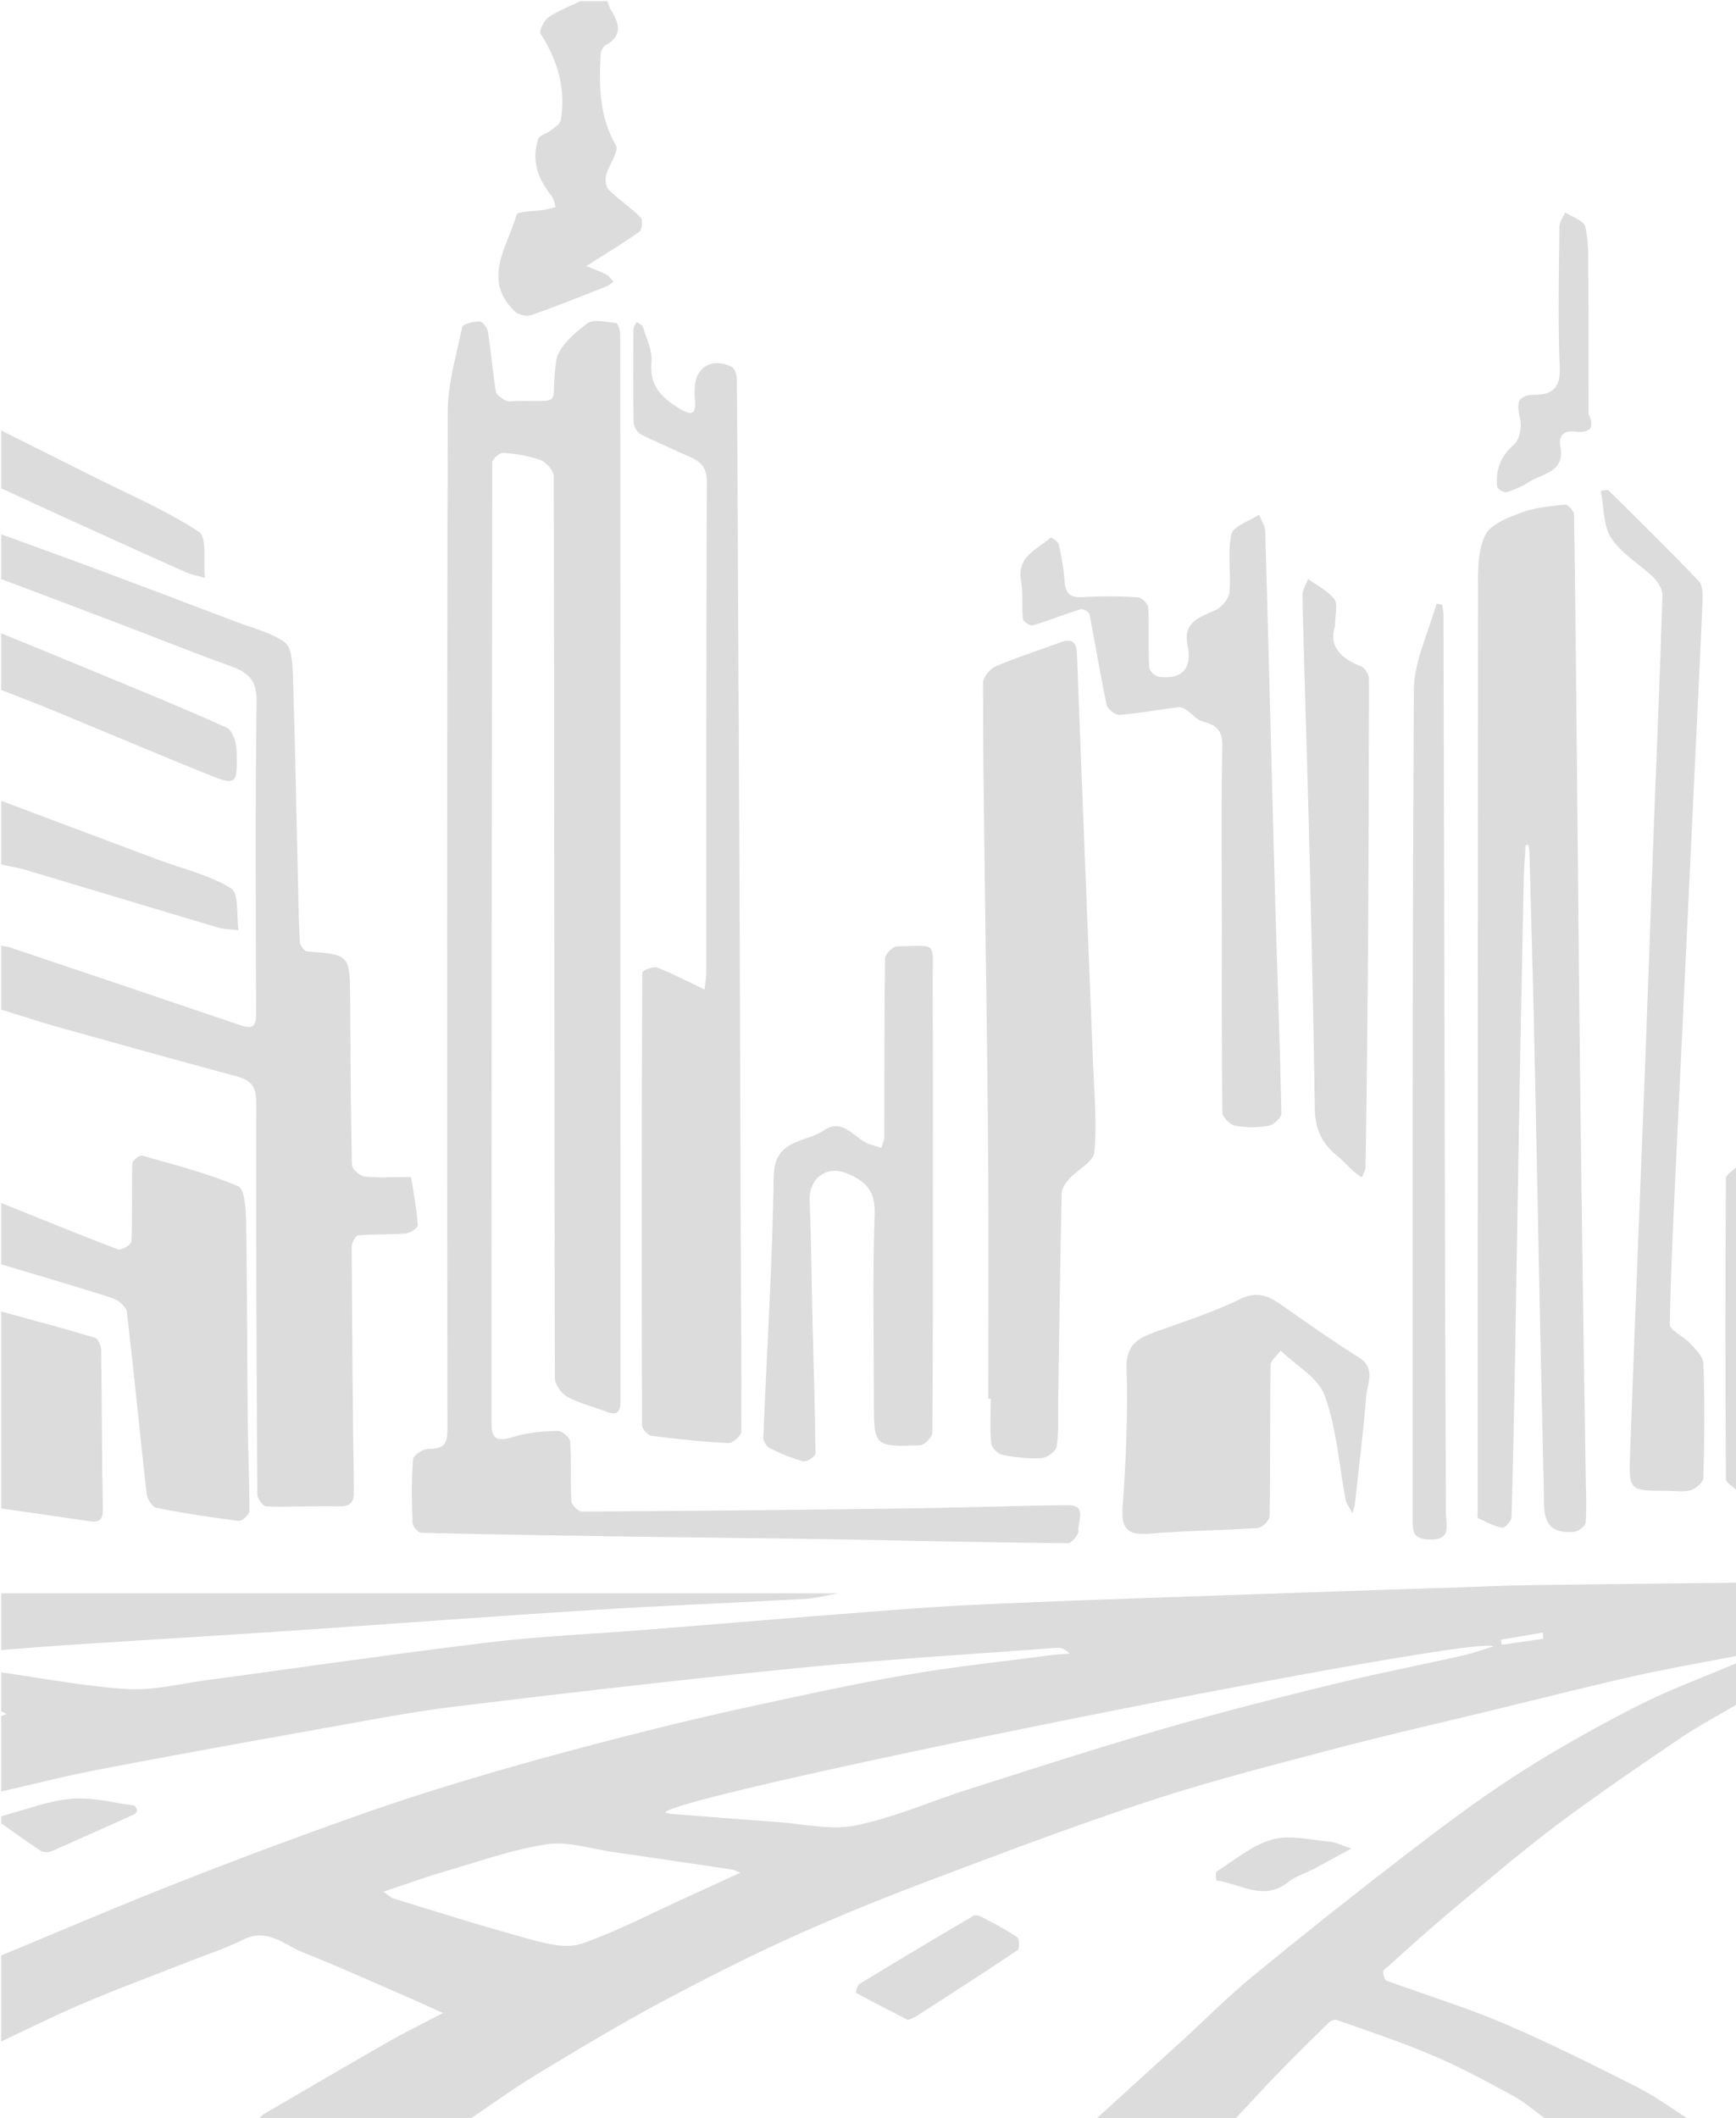 <svg id="Layer_1" data-name="Layer 1" xmlns="http://www.w3.org/2000/svg" viewBox="0 0 1472 1796"><defs><style>.cls-1{fill:#fff;}.cls-2{fill:#dcdcdc;}</style></defs><rect class="cls-1" width="1472" height="1796"/><path class="cls-2" d="M1,1418c35.73,5,71.34,12,107.24,14.14,22.12,1.33,44.72-4.55,67.07-7.55,79.74-10.69,159.37-22.37,239.24-32,43.69-5.27,87.79-7.1,131.69-10.6,57.39-4.57,114.76-9.38,172.15-13.86,33.24-2.59,66.49-5.32,99.78-7,50.64-2.51,101.33-4.32,152-6.12q133.11-4.72,266.21-9.08c20.94-.7,41.88-1.6,62.83-1.9,57.93-.83,115.86-1.39,173.79-2.06v62c-29.16,5.67-58.47,10.67-87.44,17.19-39.78,9-79.3,19-118.92,28.67-45.25,11-90.67,21.31-135.68,33.17-51.65,13.61-103.51,26.85-154.25,43.42-60.57,19.78-120.28,42.33-179.94,64.81-41.09,15.48-82,31.73-122,49.74-38.89,17.5-77,36.77-114.64,56.93-35.53,19.07-70.16,39.88-104.68,60.76-19.67,11.9-38.33,25.48-57.44,38.31H219c1.55-1.49,2.89-3.35,4.69-4.41,35.39-20.66,70.75-41.39,106.32-61.72,13.78-7.88,28.09-14.83,45.65-24-11.9-5.37-20-9.16-28.27-12.72-30-13-59.8-26.52-90.18-38.59-16.11-6.39-30.43-21.18-51-10.93-15.39,7.69-32,13-48,19.34-29.28,11.54-58.81,22.49-87.79,34.76-23.49,10-46.31,21.47-69.43,32.3v-73c50.3-20.79,100.33-42.26,151-62.17s101.59-38.86,152.85-57c36.34-12.87,73.2-24.4,110.21-35.26,40.28-11.82,80.88-22.63,121.56-33q52.83-13.5,106.17-25c42.75-9.26,85.54-18.58,128.65-25.92,39.89-6.79,80.22-11,120.37-16.32,5-.66,10.08-.78,15.12-1.15-3.51-3.91-7.22-5.26-10.81-5-73.05,5.49-146.22,9.89-219.11,17.11-96.85,9.6-193.55,20.85-290.18,32.6-39,4.74-77.66,12.32-116.37,19.23-62.19,11.09-124.34,22.34-186.38,34.24C56.2,1505.63,28.68,1512.71,1,1519v-64l4.72-1.73L1,1451Zm1265.32-22C1255,1384.89,570.79,1521.53,564,1536.83a37.68,37.68,0,0,0,5.13,1.13c29.84,2.34,59.68,4.78,89.54,6.88,22.33,1.56,45.62,7.22,66.84,2.93,32.69-6.61,63.86-20.54,95.88-30.71,54.06-17.17,108-34.66,162.52-50.46,47.68-13.83,95.84-26.08,144.06-37.95,37.21-9.15,74.86-16.51,112.26-24.93C1248.75,1401.79,1257,1398.76,1266.32,1396ZM627.68,1587.89c-3.31-1.32-5-2.4-6.84-2.68q-50.57-7.56-101.15-14.91c-18.69-2.68-38.07-9.24-56-6.54-29.3,4.42-57.77,14.67-86.42,23C360.48,1591.7,344,1597.71,325,1604c4.14,2.78,6.3,5.06,8.9,5.86,39.35,12,78.57,24.43,118.26,35.17,13.24,3.59,29.26,7.1,41.31,2.9,29.75-10.39,58-25.24,86.76-38.33C595.55,1602.66,610.81,1595.62,627.68,1587.89Zm681-198.38-.63-5.24-35.32,6c.21,1.44.42,2.88.64,4.32Z"/><path class="cls-2" d="M1,453c26.8,9.79,53.66,19.44,80.4,29.42q59.92,22.36,119.7,45.15c13.68,5.19,28.68,8.68,40.23,16.94,5.75,4.11,6.73,17.18,7,26.29,1.84,56.88,2.87,113.79,4.19,170.69.45,19.11.71,38.23,1.72,57.32.14,2.82,3.75,7.65,6,7.83,36.37,2.88,36.39,2.74,36.66,39.9.35,47,.44,93.93,1.48,140.87.08,3.61,6.47,9.65,10.45,10.11,11.67,1.37,23.6.49,35.44.49,1.5,0,4.27-.16,4.31.11,2.21,13.51,4.71,27,5.67,40.63.16,2.24-6.41,6.82-10.13,7.13-13.4,1.11-27,.4-40.36,1.57-2.2.2-5.57,6.4-5.56,9.82q.48,103.43,1.88,206.86c.14,10.12-3.15,13.34-13.24,13.1-20.3-.49-40.64.67-60.93.07-2.76-.08-7.63-6.38-7.66-9.82-.73-110.93-1.28-221.87-.94-332.81,0-13.4-4.51-18.79-16.54-22-51.31-13.8-102.49-28.08-153.66-42.43C31.68,865.86,16.39,860.76,1,856V802c2.62.46,5.35.59,7.85,1.43q97.74,32.85,195.39,66c9.83,3.36,12.9.76,12.88-9.33-.19-88.48-.83-177,.47-265.44.27-18.82-8-24.88-22.93-30.2-30.15-10.75-59.83-22.8-89.75-34.18Q53,510.51,1,491Z"/><path class="cls-2" d="M1473,1445c-16.38,9.71-33.3,18.63-49,29.31-34.36,23.31-68.7,46.72-101.92,71.59-29.18,21.84-57.06,45.44-85.06,68.82-21.73,18.14-42.83,37-63.84,56-1.07,1,.6,7.94,2.3,8.57,33,12.26,66.9,22.44,99.25,36.2,38.44,16.36,75.87,35.2,113.21,54,15.4,7.76,29.43,18.24,44.09,27.48H1311c-9.38-6.77-18.18-14.61-28.27-20.09-22.26-12.11-44.66-24.2-67.94-34.12-26.6-11.34-54.18-20.4-81.46-30.1-1.81-.64-5.26,1-6.93,2.65-14.12,13.77-28.17,27.62-41.91,41.77-12.71,13.09-25,26.58-37.49,39.89H929q36.72-33.37,73.42-66.76c20-18.27,39.1-37.63,60-54.78q63.39-52,128.42-102c30.9-23.75,62.11-47.32,94.83-68.42s67.14-40.41,102-58.21c27.54-14.08,56.84-24.71,85.36-36.87Z"/><path class="cls-2" d="M1,1020c32.94,13.27,65.79,26.78,99,39.35,2.76,1.05,11.36-4.12,11.45-6.63.86-22.12.14-44.3.71-66.44.07-2.35,6.15-7.07,8.25-6.47,27.46,7.82,55.34,14.91,81.51,26,5.62,2.38,6.6,19.79,6.78,30.33.94,57.08.82,114.19,1.37,171.28.24,24.58,1.53,49.16,1.41,73.74,0,3-6.23,8.75-9,8.41-23.41-2.91-46.78-6.49-69.92-11.1-3.5-.69-7.74-7.51-8.24-11.89-5.8-51.36-10.7-102.84-16.75-154.17-.52-4.37-7-10-11.79-11.58C64.37,1090.66,32.63,1081.49,1,1072Z"/><path class="cls-2" d="M1,1351H710.82c-9.4,1.61-18.93,4.2-28.58,4.73-60.12,3.35-120.31,5.64-180.41,9.42-85.15,5.35-170.24,11.82-255.37,17.55-59.24,4-118.52,7.48-177.78,11.33-22.57,1.46-45.12,3.3-67.68,5Z"/><path class="cls-2" d="M515,1c1.13,2.76,1.89,5.75,3.45,8.23,7.08,11.3,9.17,21.38-5,29.16-2.16,1.18-4,4.86-4.15,7.48-1.36,26.65-1.33,52.7,12.92,77.34,2.92,5.06-6,16.45-8.23,25.24-1,3.84-.29,10,2.23,12.48,8.51,8.36,18.63,15.1,27.08,23.52,1.92,1.92,1.16,10.39-1.1,12-13.79,9.83-28.38,18.56-45,29.09,7,3,12.31,4.8,17.2,7.42,2.36,1.26,3.93,4,5.86,6-2.21,1.4-4.27,3.2-6.66,4.14-21,8.25-42,16.72-63.27,24.14-3.87,1.35-10.8-.23-13.77-3.11-28.25-27.29-6.21-55,1.4-81.93,1-3.35,15.36-2.84,23.51-4.27,3.27-.57,6.48-1.53,9.72-2.32-1.17-3.24-1.59-7.06-3.63-9.61-11.5-14.44-17.22-30.26-11.08-48.37,1-3,6.91-4.18,10.11-6.73,3.4-2.71,8.5-5.71,9-9.17,4.09-26.56-2.54-50.69-17.3-73.17-1.52-2.32,3-11.2,6.84-13.89C473.34,9,483,5.44,492,1Z"/><path class="cls-2" d="M1,1112c26.55,7.3,53.17,14.36,79.53,22.28,2.62.79,5.18,6.77,5.23,10.39.69,45,.59,89.93,1.47,134.88.21,10.7-4.51,11.33-12.7,10.1C50,1286,25.51,1282.53,1,1279Z"/><path class="cls-2" d="M1,537c27.61,11.31,55.26,22.52,82.82,34,36.32,15.08,72.8,29.84,108.58,46.12,4.76,2.18,8,12.44,8.21,19.07.87,30,.21,30.41-27.05,19.37-43.16-17.49-86-35.67-129.08-53.41C30.08,596.18,15.5,590.69,1,585Z"/><path class="cls-2" d="M1,679q66.82,25.1,133.67,50.16c20.65,7.71,42.94,12.7,61.29,24.09,6.82,4.23,4.49,23.2,6.33,35.45-5.77-.69-11.78-.57-17.27-2.2-54.58-16.19-109-32.72-163.61-49-6.66-2-13.6-3-20.41-4.5Z"/><path class="cls-2" d="M1,365q39.41,19.72,78.8,39.44c29.94,15,61.09,28.24,88.89,46.52,7.13,4.69,3.64,25.53,5,39-5.71-1.68-11.7-2.73-17.09-5.14-36.44-16.3-72.77-32.86-109.12-49.39C32,428.31,16.5,421.13,1,414Z"/><path class="cls-2" d="M1,1540c19.74-5.2,39.24-13,59.29-14.82,17.41-1.62,35.45,3.35,53.18,5.68,1.16.16,2.63,2.68,2.78,4.21.1,1.08-1.56,2.87-2.84,3.45-23.25,10.53-46.52,21-69.94,31.2-2.51,1.08-6.72,1-8.9-.4C23.16,1561.88,12.15,1553.84,1,1546Z"/><path class="cls-2" d="M1473,1264c-3.33-3.37-9.55-6.73-9.57-10.12q-.81-127.31,0-254.6c0-3.44,6.24-6.85,9.57-10.28Z"/><path class="cls-2" d="M526,736.12q0,226,.11,452c0,9.31-2.9,12.29-11.89,8.85-11-4.21-22.76-6.92-33-12.5-5.12-2.79-10.73-10.49-10.74-16-.53-254.82-.4-509.64-.93-764.46,0-4.78-6.14-12-11-13.81-10-3.76-20.95-5.39-31.65-6.25-3.07-.24-9.48,5.18-9.49,8q-.66,404.49-.65,809c0,13.83-.91,23.58,18.19,17.49,12-3.84,25.22-4.73,37.95-5.21,3.57-.13,10.35,5.67,10.58,9.08,1.12,16.76.05,33.66,1,50.45.18,3.23,5.73,8.89,8.77,8.87q140.62-.79,281.23-2.71c43.61-.58,87.21-2.29,130.82-2.7,17-.17,8.29,13.89,9.17,21.55.38,3.35-5.85,10.78-9,10.75-67.92-.68-135.84-2.29-203.75-3.42-53.56-.9-107.12-1.33-160.67-2.11-61.27-.91-122.54-1.87-183.8-3.34-2.67-.06-7.36-5.32-7.47-8.29-.65-17.95-.95-36,.41-53.87.26-3.46,8.41-9,12.87-9,12.11.13,16.38-3,16.36-16.25q-.65-431.21.2-862.42c.07-24.25,7.2-48.57,12.36-72.58.57-2.67,9.73-4.69,14.89-4.66,2.4,0,6.36,5.42,6.89,8.8,2.62,16.91,4,34,6.74,50.92.48,2.95,5.34,5.74,8.75,7.45,2.27,1.14,5.56.25,8.4.22,42.21-.52,28.18,5.36,34-34.15,1.72-11.73,15.37-23.17,26.08-31.49,5.28-4.1,16.36-1.32,24.67-.4,1.58.18,3.54,6.3,3.55,9.68Q526.09,509.89,526,736.12Z"/><path class="cls-2" d="M1293.56,716.42c-.51,9.83-1.27,19.65-1.49,29.49q-1.65,75.57-3.06,151.14-2.13,119.31-4.07,238.64c-.89,50.24-1.8,100.49-3.28,150.71-.1,3.27-5.85,9.43-7.91,9-7.13-1.44-13.87-5-20.52-8.29-.82-.4-.21-3.78-.21-5.78q0-391.21.22-782.44c0-15.24-.27-32.2,6.13-45.12,4.64-9.35,19.5-15,30.94-19.24s24.39-5.4,36.79-6.65c2.33-.24,7.5,5.37,7.55,8.35,1.11,66.7,1.69,133.42,2.35,200.13q1,102.64,2,205.28,1.35,120.06,3,240.11c.77,57.21,1.75,114.41,2.6,171.62.18,12.63.85,25.31-.15,37.85-.23,2.88-6.27,7.27-9.93,7.59-28.09,2.44-25.1-18-25.5-35.77q-1.53-67.15-3-134.31c-1.73-82.51-3.27-165-5.09-247.52-1.17-53.09-2.69-106.17-4.09-159.25a39.48,39.48,0,0,0-1-5.63Z"/><path class="cls-2" d="M838,1186c0-68.11.38-136.22-.1-204.32-.57-79-1.91-158.07-2.88-237.1-.69-55.13-1.61-110.25-1.5-165.38,0-4.87,5.81-12.09,10.67-14.19,17.5-7.55,35.81-13.25,53.7-19.92,10-3.73,14.86-2.47,15.32,10,4.3,116.06,9.13,232.1,13.69,348.15,1,24.61,3.33,49.43,1,73.77-.76,8.12-14.29,14.82-21.41,22.68-2.95,3.25-6.17,7.82-6.26,11.86-1.31,59.57-2.1,119.15-3,178.73-.19,12.12.64,24.42-1.27,36.28-.65,4-8.17,9.51-12.81,9.79-11,.66-22.32-.64-33.19-2.77-3.78-.75-9.13-6-9.47-9.62-1.17-12.56-.45-25.29-.45-38Z"/><path class="cls-2" d="M597.36,839c.68-6.26,1.57-10.63,1.57-15,.07-138.66-.19-277.32.38-416,.07-16.92-11.74-19.14-22.32-24.14-11.4-5.38-23.16-10.06-34.26-16-2.88-1.54-5.41-6.58-5.47-10.06-.46-26.15-.32-52.32-.13-78.49,0-2.11,1.74-4.21,2.67-6.32,1.84,1.38,4.8,2.42,5.33,4.18,3,9.86,8.2,20.17,7.28,29.81-1.87,19.45,7.57,29.18,22.44,38.69,14.31,9.15,15.37,3.42,14.19-9-.2-2.15,0-4.33,0-6.5,0-18.38,14.13-27.4,31.3-19.21,2.69,1.29,4.46,7.2,4.49,11,.59,73.81.85,147.63,1.2,221.44q.48,99.9,1,199.82.59,148.9,1,297.81c.23,57.63.84,115.26.48,172.88,0,3.42-7.21,9.87-10.81,9.69-21.75-1.07-43.46-3.33-65.06-6.12-3.19-.42-8.23-5.76-8.24-8.84q-.63-192,.18-384c0-1.6,9.18-5.6,12.49-4.33C570.28,825.41,582.87,832.12,597.36,839Z"/><path class="cls-2" d="M1036,784.44c0-50.65-.67-101.32.44-151.94.31-14-5.82-17.82-17-20.87-4.85-1.32-8.6-6.42-13.1-9.43-2.07-1.38-4.88-2.86-7.14-2.58-16.65,2.09-33.2,5.21-49.9,6.53-3.54.29-10.17-4.88-10.94-8.49-5.42-25.51-9.54-51.3-14.6-76.9-.38-1.91-5.47-4.78-7.43-4.18-13.63,4.22-26.91,9.57-40.57,13.64-2.2.65-8.07-3.06-8.31-5.19-1.19-10.72.22-21.82-1.69-32.34-3.81-21,13.63-26.69,25-36.72.49-.43,6.44,3,6.94,5.29a221.5,221.5,0,0,1,5.08,32c.74,10.56,5.26,13.6,15.54,13a393.36,393.36,0,0,1,46.45.18c3.25.19,8.67,5.5,8.84,8.68.88,16.95,0,34,.83,50.94.14,2.88,5.45,7.56,8.74,7.9,19.74,2.07,27.74-7.53,23.79-26.78-4.06-19.73,10.06-23.73,23.59-29.84,5.34-2.4,11.38-9.58,11.91-15.08,1.57-16.34-1.88-33.49,1.68-49.18,1.59-7,15.27-11.22,23.46-16.71,1.81,4.73,5.07,9.42,5.21,14.2,3,102.62,5.46,205.25,8.32,307.88,1.72,61.87,4.1,123.72,5.4,185.59.07,3.59-6.53,9.74-10.76,10.48a80.85,80.85,0,0,1-28.31,0c-4.35-.81-10.89-7.16-10.94-11.08C1035.77,890.42,1036,837.43,1036,784.44Z"/><path class="cls-2" d="M791,1014.34c0,66.82.18,133.65-.47,200.47,0,3.76-6.77,10.58-10.55,10.69-39,1.21-39,.91-39-38,0-52.66-1.26-105.37.66-158,.71-19.67-7.66-28-23.23-34.49-17.65-7.36-32.76,4.21-31.9,23.38,1.49,33.75,1.59,67.56,2.42,101.35.93,37.57,2.21,75.14,2.56,112.72,0,2.32-7.43,7.32-10.26,6.59-9.72-2.49-19.14-6.52-28.19-10.95-2.81-1.38-5.91-6-5.79-8.94,2.91-74,7.72-147.87,8.8-221.85.46-31.68,26.8-28.14,42.54-38.87,16.63-11.33,26.08,7.72,39.16,11.86l9.55,3c.89-3.18,2.55-6.35,2.56-9.53.16-50.33-.11-100.66.56-151,0-3.65,6.52-10.3,10-10.34,35.3-.36,30.33-5.33,30.44,29.87C791.14,893,791,953.68,791,1014.34Z"/><path class="cls-2" d="M1412.81,1264c-30.9,0-31.74,0-30.65-30.69,3.92-109.92,8.52-219.81,12.75-329.72,2.45-63.86,4.62-127.73,7-191.6,2.61-69,5.54-138,7.71-207,.16-5.06-3.57-11.43-7.43-15.2-11.76-11.49-27.27-20.19-35.94-33.49-7-10.72-6.19-26.53-8.85-40.09,2.24-.16,5.52-1.37,6.58-.33,25.73,25.37,51.5,50.72,76.45,76.85,3.35,3.5,3.46,11.18,3.22,16.85-2,47.52-4.41,95-6.67,142.54q-7.47,156.78-14.88,313.55c-2.45,52.34-5.25,104.69-6.24,157.07-.1,5.27,11.78,10.31,17.2,16.28,4.64,5.1,11.16,11.26,11.36,17.14,1.09,32.25.85,64.57,0,96.84-.1,3.76-6.37,9.32-10.75,10.54C1427.18,1265.34,1419.81,1264,1412.81,1264Z"/><path class="cls-2" d="M1146.7,1283c-2.92-5.64-5.16-8.31-5.72-11.29-5.59-29.56-7.58-60.36-17.63-88.27-5.5-15.26-24.51-25.66-37.43-38.24-3,4.13-8.46,8.22-8.52,12.39-.64,42.66-.15,85.33-.84,128-.06,3.53-6.28,9.75-10,10-30.53,2.11-61.21,2.21-91.7,4.76-18.6,1.55-24.35-3.66-22.95-23,2.82-39,4.53-78.16,3.33-117.17-.61-19.8,9.32-25.39,24-30.72,24.35-8.81,49.24-16.72,72.42-28,15.65-7.63,25.5-1.7,37,6.41,20.89,14.71,41.79,29.47,63.44,43,14.69,9.2,7.33,21.68,6.41,32.7-2.53,30.64-6.34,61.18-9.69,91.75C1148.76,1276.67,1148.16,1278,1146.7,1283Z"/><path class="cls-2" d="M1132,531c-5.59,17,5,27.21,22.41,34.19,3.12,1.25,6.36,6.89,6.36,10.51q0,114.13-.8,228.28-.64,92.57-2.06,185.13c0,3.07-2.08,6.12-3.19,9.18a84.11,84.11,0,0,1-7.11-5.25c-4.93-4.47-9.39-9.5-14.54-13.68-12.7-10.3-18-23.13-18.22-39.69-1.14-77-2.93-154.08-4.86-231.12-1.7-67.69-4-135.37-5.63-203.06-.12-4.84,3.06-9.75,4.71-14.63,7.64,5.58,16.82,10,22.35,17.19C1134.58,512.26,1132,520.94,1132,531Z"/><path class="cls-2" d="M1222.78,512.64c.41,2.72,1.17,5.45,1.18,8.17q.58,223.13,1.06,446.25.4,157.64,1,315.27c0,11,5.39,24.07-14.73,23-10.48-.55-13.44-4.22-13.44-14,.16-235.46-.46-470.93,1-706.38.15-24.4,12.49-48.73,19.18-73.09Z"/><path class="cls-2" d="M1346.92,351c6.17,12.19.27,16.29-11,15-9.61-1.1-14.67,2.85-12.82,12.77,4.05,21.62-15.07,22.52-26.62,29.93a74.46,74.46,0,0,1-18.9,8.58c-2.18.65-7.88-2.64-8.08-4.54-1.5-14.26,2.83-25.9,14.36-35.92,4.52-3.94,6.52-14.19,5.22-20.68-2.44-12.2-4.72-21.27,12.63-21.43,14.55-.12,21.57-5.92,20.85-23.09-1.65-39.76-.67-79.63-.3-119.45,0-4,3.19-8,4.9-12.08,5.95,3.95,15.88,7,17,12,3,12.91,2.55,26.72,2.64,40.18C1347.08,271.85,1346.92,311.43,1346.92,351Z"/><path class="cls-2" d="M770,1712.81c-14.68-7.54-29.55-15.1-44.19-23.08-.35-.19,1.07-6.39,3-7.57q48.1-29.33,96.69-57.82c1.74-1,5.46.27,7.74,1.47,10,5.28,20.05,10.48,29.34,16.8,1.87,1.28,2.07,9.68.37,10.82-28.23,19-56.87,37.37-85.46,55.82C775.49,1710.56,773.12,1711.36,770,1712.81Z"/><path class="cls-2" d="M1145.79,1567.36c-12.75,7-22,12.11-31.37,17.05-7.32,3.85-15.73,6.26-22,11.32-20.93,16.83-40.72,1.46-60.91-1.3-.34,0-1.06-6.89.2-7.69,15.43-9.69,30.22-22.36,47.17-27.07,14.92-4.14,32.38.48,48.67,1.85C1132.36,1561.93,1137,1564.47,1145.79,1567.36Z"/></svg>